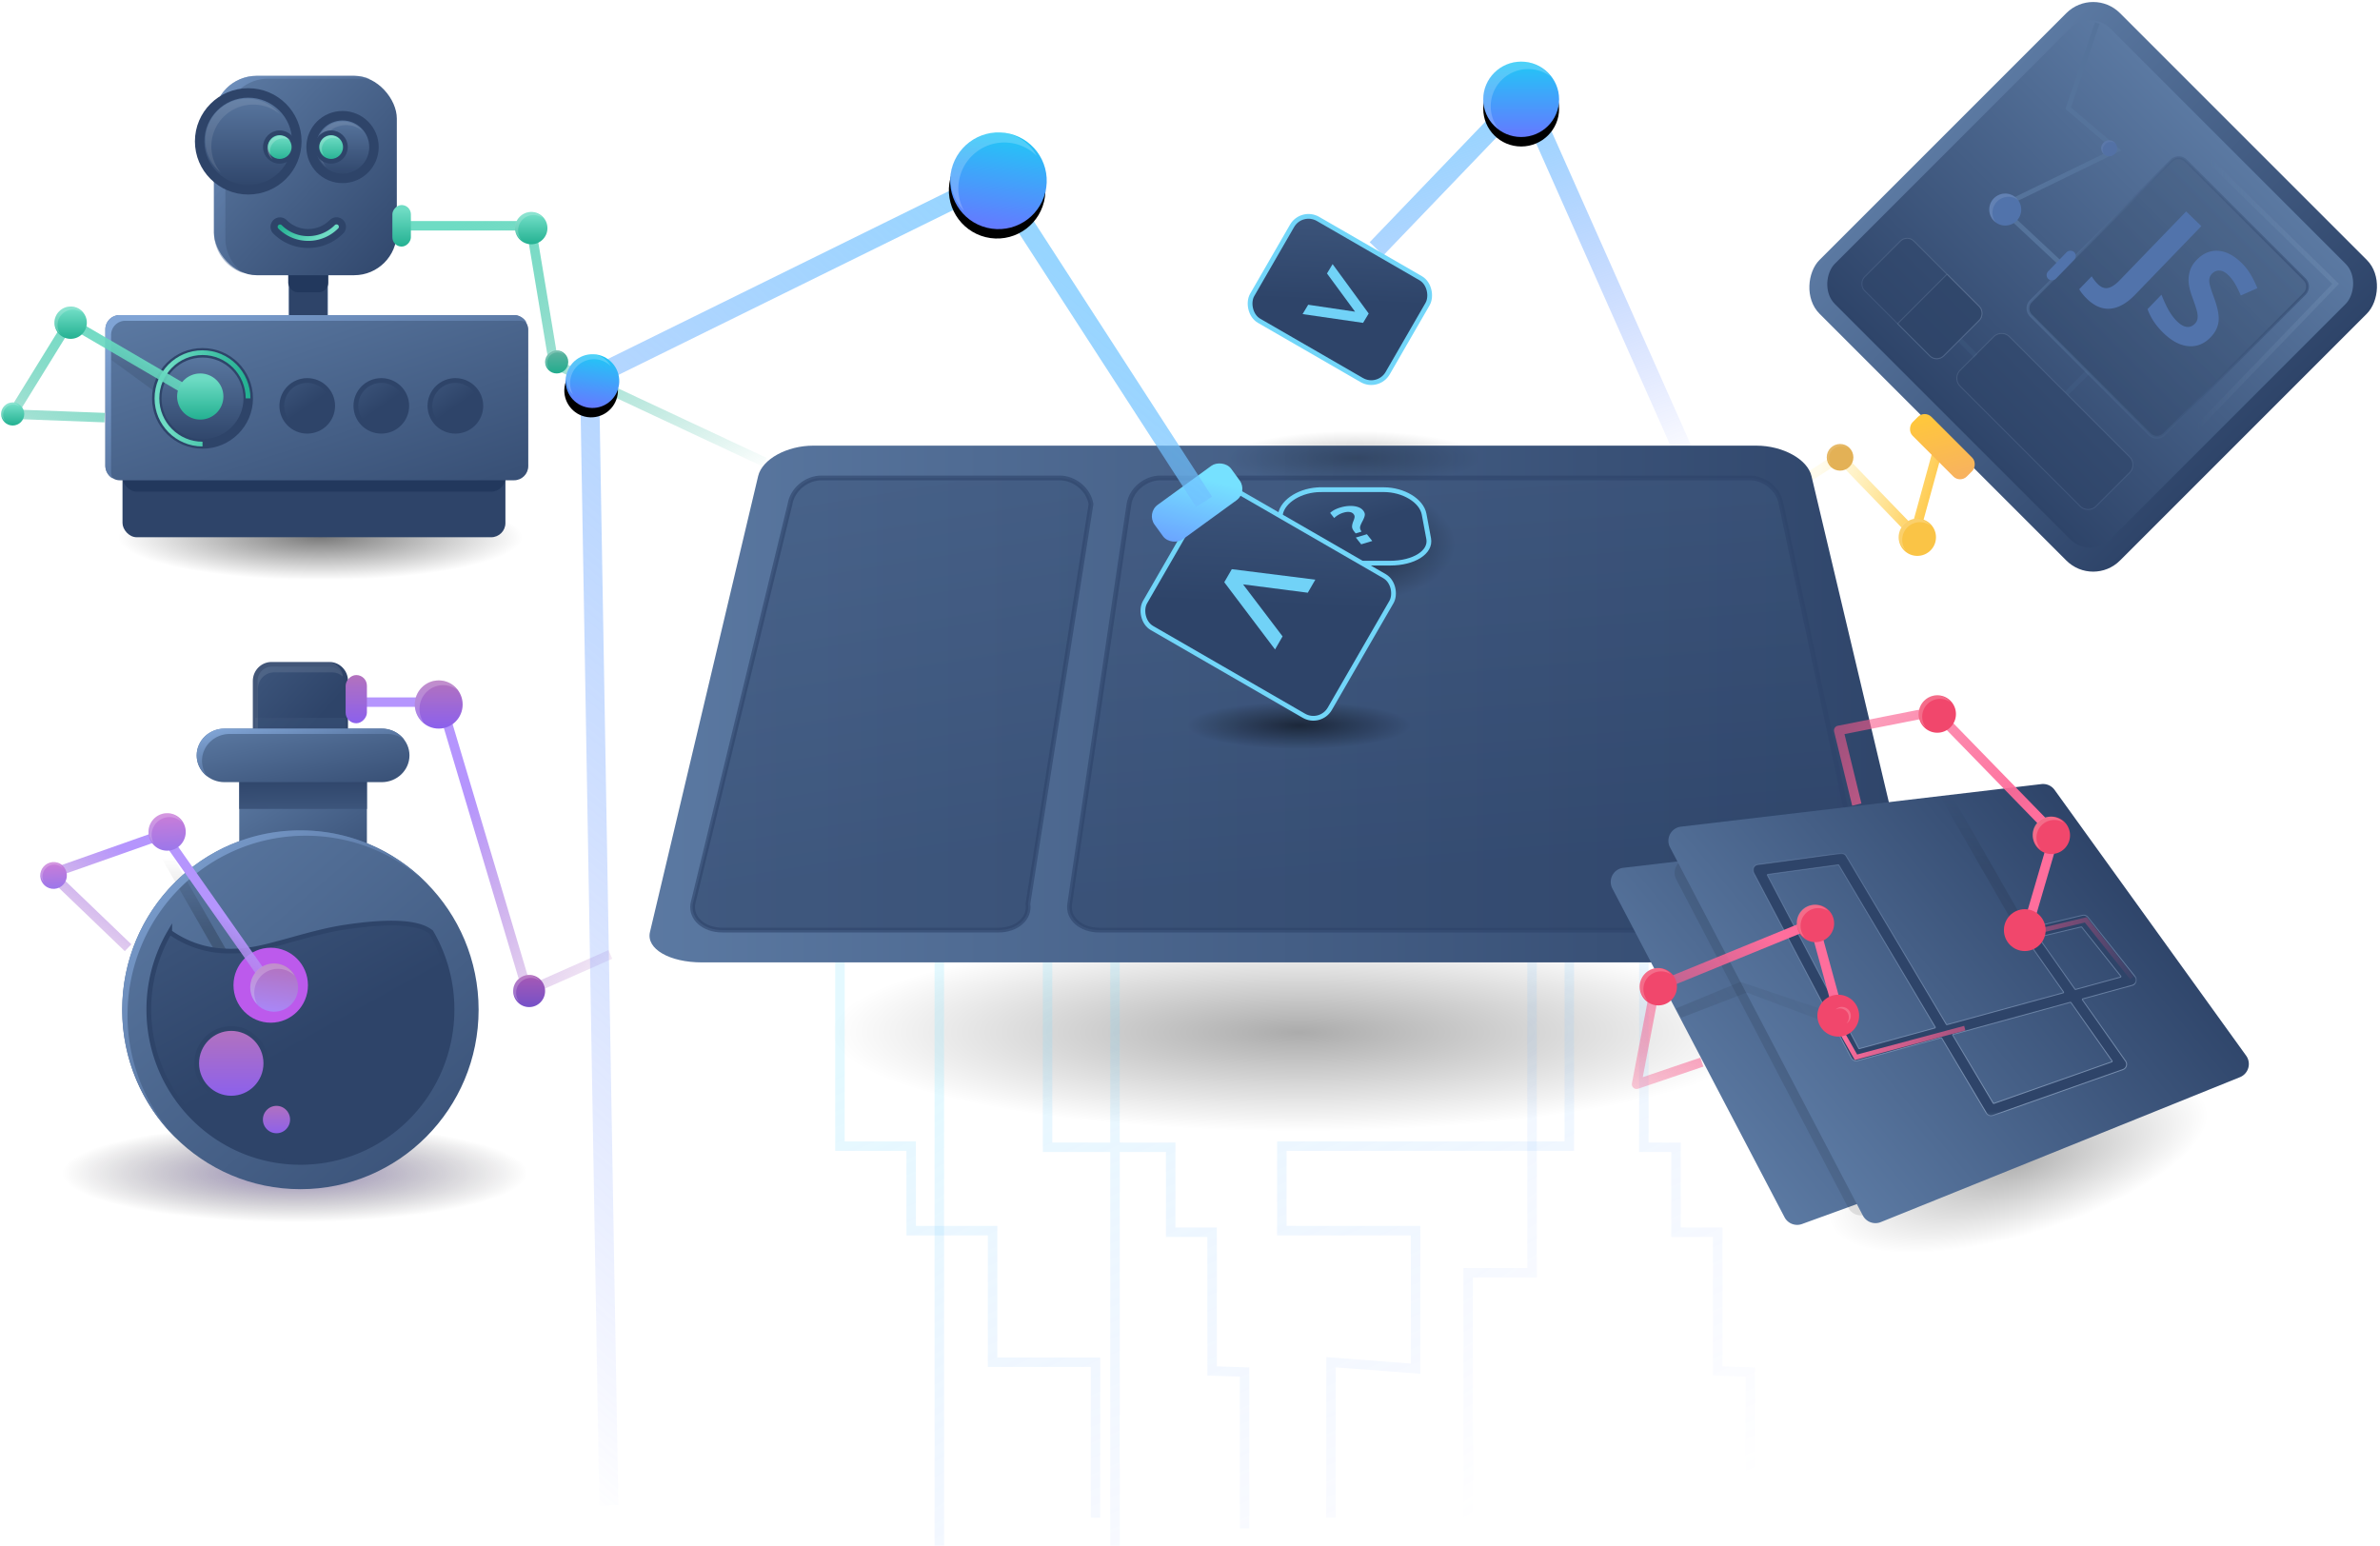 <svg xmlns="http://www.w3.org/2000/svg" xmlns:xlink="http://www.w3.org/1999/xlink" width="502" height="326">
  <defs>
    <radialGradient id="a" cx="52.436%" cy="42.955%" r="122.269%" fx="52.436%" fy="42.955%" gradientTransform="matrix(-.295 0 0 -.211 .68 .52)">
      <stop offset="0%"/>
      <stop offset="100%" stop-opacity="0"/>
    </radialGradient>
    <linearGradient id="b" x1="24.379%" x2="84.171%" y1="5.536%" y2="97.907%">
      <stop offset="0%" stop-color="#76E1FF"/>
      <stop offset="100%" stop-color="#637BFF" stop-opacity="0"/>
    </linearGradient>
    <linearGradient id="c" x1="0%" y1="50%" y2="50%">
      <stop offset="0%" stop-color="#5B79A2"/>
      <stop offset="100%" stop-color="#2E4469"/>
    </linearGradient>
    <linearGradient id="d" x1="50%" x2="50%" y1="0%" y2="100%">
      <stop offset="0%" stop-color="#5B79A2"/>
      <stop offset="100%" stop-color="#2E4469"/>
    </linearGradient>
    <linearGradient id="e" x1="50%" x2="50%" y1="0%" y2="100%">
      <stop offset="0%" stop-color="#C4D6EB" stop-opacity=".3"/>
      <stop offset="100%" stop-color="#91ACD2" stop-opacity=".3"/>
    </linearGradient>
    <linearGradient id="f" x1="14.645%" x2="85.355%" y1="85.355%" y2="14.645%">
      <stop offset="0%" stop-color="#2F4568"/>
      <stop offset="100%" stop-color="#445D7F"/>
    </linearGradient>
    <linearGradient id="g" x1="50%" x2="244.604%" y1="0%" y2="19.713%">
      <stop offset="0%" stop-color="#8EABCB" stop-opacity="0"/>
      <stop offset="100%" stop-color="#55739B"/>
    </linearGradient>
    <linearGradient id="h" x1="8.332%" y1="50%" y2="68.605%">
      <stop offset="0%" stop-color="#FFE474" stop-opacity=".131"/>
      <stop offset="100%" stop-color="#FFC540"/>
    </linearGradient>
    <linearGradient id="i" x1="170.812%" x2=".733%" y1="85.566%" y2="50.733%">
      <stop offset="0%" stop-color="#F2A27A"/>
      <stop offset="100%" stop-color="#FFC73C"/>
    </linearGradient>
    <linearGradient id="j" x1="63.86%" x2="23.789%" y1="-36.397%" y2="100%">
      <stop offset="0%" stop-color="#76E1FF"/>
      <stop offset="100%" stop-color="#637BFF" stop-opacity="0"/>
    </linearGradient>
    <linearGradient id="m" x1="50%" x2="50%" y1="0%" y2="97.483%">
      <stop offset="0%" stop-color="#21C8F6"/>
      <stop offset="100%" stop-color="#637BFF"/>
    </linearGradient>
    <ellipse id="l" cx="7.999" cy="7.949" rx="7.999" ry="7.949"/>
    <filter id="k" width="187.5%" height="188.1%" x="-43.8%" y="-31.4%" filterUnits="objectBoundingBox">
      <feOffset dy="2" in="SourceAlpha" result="shadowOffsetOuter1"/>
      <feGaussianBlur in="shadowOffsetOuter1" result="shadowBlurOuter1" stdDeviation="2"/>
      <feColorMatrix in="shadowBlurOuter1" values="0 0 0 0 0.667 0 0 0 0 0.639 0 0 0 0 0.639 0 0 0 0.3 0"/>
    </filter>
    <linearGradient id="n" x1="51.53%" x2="15.735%" y1="-164.307%" y2="83.311%">
      <stop offset="0%" stop-color="#5B79A2"/>
      <stop offset="100%" stop-color="#2E4469"/>
    </linearGradient>
    <radialGradient id="o" cx="52.436%" cy="42.955%" r="62.354%" fx="52.436%" fy="42.955%" gradientTransform="matrix(-.39 0 0 -.603 .729 .689)">
      <stop offset="0%"/>
      <stop offset="100%" stop-opacity="0"/>
    </radialGradient>
    <linearGradient id="p" x1="-24.308%" y1="-161.748%" y2="17.569%">
      <stop offset="0%" stop-color="#5B79A2"/>
      <stop offset="100%" stop-color="#2E4469"/>
    </linearGradient>
    <radialGradient id="q" cx="52.436%" cy="42.955%" r="211.525%" fx="52.436%" fy="42.955%" gradientTransform="matrix(-.171 0 0 -.211 .614 .52)">
      <stop offset="0%"/>
      <stop offset="79.895%" stop-opacity="0"/>
    </radialGradient>
    <radialGradient id="r" cx="52.436%" cy="42.955%" r="124.393%" fx="52.436%" fy="42.955%" gradientTransform="matrix(-.29 0 0 -.211 .677 .52)">
      <stop offset="0%"/>
      <stop offset="79.895%" stop-opacity="0"/>
    </radialGradient>
    <linearGradient id="s" x1="67.252%" x2="15.826%" y1="22.034%" y2="163.626%">
      <stop offset="0%" stop-color="#76E1FF"/>
      <stop offset="100%" stop-color="#637BFF"/>
    </linearGradient>
    <radialGradient id="t" cx="52.436%" cy="42.955%" r="153.616%" fx="52.436%" fy="42.955%" gradientTransform="matrix(-.209 0 0 -.351 .634 .58)">
      <stop offset="0%"/>
      <stop offset="100%" stop-opacity=".002"/>
    </radialGradient>
    <linearGradient id="u" x1="50%" x2="0%" y1="150.305%" y2="15.231%">
      <stop offset="0%" stop-opacity="0"/>
      <stop offset="100%" stop-opacity=".372"/>
    </linearGradient>
    <filter id="v" width="162.4%" height="118%" x="-31.2%" y="-9%" filterUnits="objectBoundingBox">
      <feGaussianBlur in="SourceGraphic" stdDeviation="1"/>
    </filter>
    <linearGradient id="w" x1="50%" x2="50%" y1="0%" y2="50.445%">
      <stop offset="0%" stop-opacity="0"/>
      <stop offset="100%" stop-opacity=".372"/>
    </linearGradient>
    <filter id="x" width="131.4%" height="119.9%" x="-15.7%" filterUnits="objectBoundingBox">
      <feGaussianBlur in="SourceGraphic" stdDeviation="1"/>
    </filter>
    <path id="y" d="M0 0h81.032v55.553H0z"/>
    <linearGradient id="z" x1="45.117%" x2="0%" y1="168.048%" y2="5.569%">
      <stop offset="0%" stop-color="#C4D6EB" stop-opacity=".676"/>
      <stop offset="100%" stop-color="#91ACD2" stop-opacity=".3"/>
    </linearGradient>
    <linearGradient id="B" x1="-69.072%" x2="85.083%" y1="-39.599%" y2="55.347%">
      <stop offset="0%" stop-color="#F4487D" stop-opacity=".16"/>
      <stop offset="100%" stop-color="#FF6E9C"/>
    </linearGradient>
    <linearGradient id="C" x1="-25.632%" x2="85.083%" y1="25.474%" y2="55.347%">
      <stop offset="0%" stop-color="#F4487D" stop-opacity=".16"/>
      <stop offset="100%" stop-color="#FF6E9C"/>
    </linearGradient>
    <linearGradient id="D" x1="100%" x2="8.332%" y1="68.605%" y2="50%">
      <stop offset="0%" stop-color="#F4487D" stop-opacity="0"/>
      <stop offset="100%" stop-color="#FF6E9C"/>
    </linearGradient>
    <filter id="E" width="236.3%" height="235.8%" x="-68.1%" y="-67.9%" filterUnits="objectBoundingBox">
      <feGaussianBlur in="SourceGraphic" stdDeviation="2"/>
    </filter>
    <filter id="F" width="236.3%" height="235.8%" x="-68.1%" y="-67.9%" filterUnits="objectBoundingBox">
      <feGaussianBlur in="SourceGraphic" stdDeviation="2"/>
    </filter>
    <linearGradient id="G" x1="59.067%" x2="-10.769%" y1="40.611%" y2="100%">
      <stop offset="0%" stop-color="#B595FD"/>
      <stop offset="100%" stop-color="#B372BD" stop-opacity="0"/>
    </linearGradient>
    <linearGradient id="H" x1="50%" x2="50%" y1="100%" y2="0%">
      <stop offset="0%" stop-color="#8B60ED"/>
      <stop offset="100%" stop-color="#B372BD"/>
    </linearGradient>
    <linearGradient id="I" x1="50%" x2="50%" y1="100%" y2="0%">
      <stop offset="0%" stop-color="#7551C8"/>
      <stop offset="100%" stop-color="#A859B4"/>
    </linearGradient>
    <linearGradient id="J" x1="58.037%" x2="50%" y1="316.497%" y2="0%">
      <stop offset="0%" stop-color="#5B79A2"/>
      <stop offset="100%" stop-color="#2E4469"/>
    </linearGradient>
    <linearGradient id="K" x1="4.47%" x2="117.825%" y1="0%" y2="133.334%">
      <stop offset="0%" stop-color="#5B79A2"/>
      <stop offset="100%" stop-color="#2E4469"/>
    </linearGradient>
    <radialGradient id="L" cx="52.436%" cy="42.955%" r="206.671%" fx="52.436%" fy="42.955%" gradientTransform="matrix(-.175 0 0 -.211 .616 .52)">
      <stop offset="0%" stop-color="#3F237F"/>
      <stop offset="100%" stop-opacity="0"/>
    </radialGradient>
    <filter id="M" width="131.5%" height="119.9%" x="-15.7%" filterUnits="objectBoundingBox">
      <feGaussianBlur in="SourceGraphic" stdDeviation="1"/>
    </filter>
    <linearGradient id="N" x1="12.205%" x2="108.596%" y1="0%" y2="100%">
      <stop offset="0%" stop-color="#80A4D5"/>
      <stop offset="100%" stop-color="#2E4469"/>
    </linearGradient>
    <filter id="O" width="176.4%" height="175.9%" x="-38.2%" y="-37.9%" filterUnits="objectBoundingBox">
      <feGaussianBlur in="SourceGraphic" stdDeviation="2"/>
    </filter>
    <linearGradient id="P" x1="43.229%" x2="-16.174%" y1="26.717%" y2="100%">
      <stop offset="0%" stop-color="#B595FD"/>
      <stop offset="100%" stop-color="#B372BD" stop-opacity="0"/>
    </linearGradient>
    <linearGradient id="Q" x1="68.141%" x2="50%" y1="100%" y2="0%">
      <stop offset="0%" stop-color="#9A77EB"/>
      <stop offset="100%" stop-color="#CB7DD7"/>
    </linearGradient>
    <linearGradient id="R" x1="50%" x2="50%" y1="100%" y2="0%">
      <stop offset="0%" stop-color="#A987F7"/>
      <stop offset="100%" stop-color="#B372BD"/>
    </linearGradient>
    <radialGradient id="S" cx="52.436%" cy="42.955%" r="208.767%" fx="52.436%" fy="42.955%" gradientTransform="matrix(-.173 0 0 -.211 .615 .52)">
      <stop offset="0%"/>
      <stop offset="100%" stop-opacity="0"/>
    </radialGradient>
    <filter id="T" width="156.8%" height="159%" x="-28.4%" y="-29.5%" filterUnits="objectBoundingBox">
      <feGaussianBlur in="SourceGraphic" stdDeviation="1"/>
    </filter>
    <linearGradient id="U" x1="50%" x2="50%" y1="0%" y2="100%">
      <stop offset="0%" stop-color="#5B79A2"/>
      <stop offset="100%" stop-color="#2E4469"/>
    </linearGradient>
    <linearGradient id="V" x1="50%" x2="50%" y1="11.35%" y2="111.35%">
      <stop offset="0%" stop-color="#6EDCC4"/>
      <stop offset="100%" stop-color="#1AAB8B"/>
    </linearGradient>
    <linearGradient id="W" x1="12.205%" x2="108.596%" y1="0%" y2="100%">
      <stop offset="0%" stop-color="#5B79A2"/>
      <stop offset="100%" stop-color="#2E4469"/>
    </linearGradient>
    <path id="X" d="M63.61 36.045a8.37 8.37 0 0 0-2.485-5.962 8.425 8.425 0 0 0-5.952-2.449"/>
    <linearGradient id="Y" x1="14.044%" x2="95.392%" y1="0%" y2="107.399%">
      <stop offset="0%" stop-color="#6EDCC4"/>
      <stop offset="100%" stop-color="#1AAB8B" stop-opacity="0"/>
    </linearGradient>
    <linearGradient id="Z" x1="50%" x2="50%" y1="11.35%" y2="111.35%">
      <stop offset="0%" stop-color="#59B29E"/>
      <stop offset="100%" stop-color="#1AAB8B"/>
    </linearGradient>
    <linearGradient id="aa" x1="88.509%" x2="-65.199%" y1="28.054%" y2="176.414%">
      <stop offset="0%" stop-color="#6EDCC4"/>
      <stop offset="100%" stop-color="#1AAB8B" stop-opacity="0"/>
    </linearGradient>
    <filter id="ab" width="222.9%" height="223.3%" x="-61.5%" y="-61.7%" filterUnits="objectBoundingBox">
      <feGaussianBlur in="SourceGraphic" stdDeviation="2"/>
    </filter>
    <ellipse id="ad" cx="10.182" cy="10.203" rx="10.182" ry="10.203"/>
    <filter id="ac" width="168.7%" height="168.6%" x="-34.4%" y="-24.5%" filterUnits="objectBoundingBox">
      <feOffset dy="2" in="SourceAlpha" result="shadowOffsetOuter1"/>
      <feGaussianBlur in="shadowOffsetOuter1" result="shadowBlurOuter1" stdDeviation="2"/>
      <feColorMatrix in="shadowBlurOuter1" values="0 0 0 0 0.667 0 0 0 0 0.639 0 0 0 0 0.639 0 0 0 0.3 0"/>
    </filter>
    <ellipse id="af" cx="5.657" cy="5.668" rx="5.657" ry="5.668"/>
    <filter id="ae" width="223.7%" height="223.5%" x="-61.9%" y="-44.1%" filterUnits="objectBoundingBox">
      <feOffset dy="2" in="SourceAlpha" result="shadowOffsetOuter1"/>
      <feGaussianBlur in="shadowOffsetOuter1" result="shadowBlurOuter1" stdDeviation="2"/>
      <feColorMatrix in="shadowBlurOuter1" values="0 0 0 0 0.667 0 0 0 0 0.639 0 0 0 0 0.639 0 0 0 0.3 0"/>
    </filter>
  </defs>
  <g fill="none" fill-rule="evenodd" transform="translate(-9 -3)">
    <g transform="translate(139 186)">
      <ellipse cx="137" cy="40.465" fill="url(#a)" opacity=".328" rx="137" ry="40.465"/>
      <path stroke="url(#b)" stroke-width="2" d="M101.066 137.132v-32.796h-21.71V76.58H62.19V58.753H47.164v-44.14m103.58 122.519v-32.796l17.83 1.353V76.581H140.37V58.753h60.64v-44.14M132.508 139.38v-32.976l-6.844-.217V76.919h-8.737V58.995H90.959V14.612m148.23 124.768v-32.976l-6.885-.217V76.919h-8.79V58.995h-6.784V14.612m-111.547 3.372v126.884" opacity=".2"/>
      <path stroke="url(#b)" stroke-width="2" d="M193.148 17.984v67.478h-13.476V145M68.126 17.984v126.884" opacity=".2"/>
    </g>
    <g transform="translate(387)">
      <rect width="89.647" height="89.647" x="18.676" y="18.676" fill="url(#c)" rx="8" transform="rotate(45 63.5 63.5)"/>
      <rect width="82.176" height="82.176" x="21.789" y="21.789" fill="url(#d)" rx="6" transform="rotate(45 62.877 62.877)"/>
      <rect width="23.571" height="14.741" x="15.597" y="58.61" fill="#2E4469" stroke="url(#e)" stroke-width=".2" opacity=".5" rx="2" transform="rotate(45 27.383 65.981)"/>
      <path fill="#2E4469" stroke="url(#e)" stroke-width=".2" d="M32.675 60.85L22.25 71.272l6.735 6.735a2.148 2.148 0 0 0 3.038 0l7.386-7.386a2.148 2.148 0 0 0 0-3.038l-6.735-6.735zm13.198 13.197a2.39 2.39 0 0 0-3.38 0l-7.044 7.044a2.39 2.39 0 0 0 0 3.38l25.292 25.292a2.39 2.39 0 0 0 3.38 0l7.044-7.043a2.39 2.39 0 0 0 0-3.38L45.873 74.046z" opacity=".5"/>
      <path stroke="#55739B" d="M57.675 59.566L43.832 46.648l24.726-12.039-10.323-8.788 6.131-17.954"/>
      <g transform="translate(41.584 43.832)">
        <circle cx="3.372" cy="3.372" r="3.372" fill="#5173AB"/>
        <path fill="#FFF" fill-opacity=".1" d="M1.349 6.07a3.372 3.372 0 1 1 4.72-4.72 3.372 3.372 0 0 0-4.72 4.72z"/>
      </g>
      <g transform="translate(65.186 32.593)">
        <circle cx="1.686" cy="1.686" r="1.686" fill="#5371A5"/>
        <path fill="#FFF" fill-opacity=".05" d="M.674 3.035a1.686 1.686 0 1 1 2.36-2.36 1.686 1.686 0 0 0-2.36 2.36z"/>
      </g>
      <path fill="url(#f)" stroke="url(#c)" stroke-width=".6" d="M83.06 36.898a2.164 2.164 0 0 0-3.06 0L50.386 66.514a2.164 2.164 0 0 0 0 3.06l25.023 25.023a2.164 2.164 0 0 0 3.06 0l29.616-29.616a2.164 2.164 0 0 0 0-3.06L83.061 36.898z" opacity=".5"/>
      <path fill="#5173AB" d="M62.228 66.064c-.724-.699-1.28-1.385-1.668-2.06l2.633-2.725c.415.673.85 1.23 1.305 1.669.703.678 1.422.94 2.157.786.735-.154 1.562-.707 2.48-1.658l13.978-14.474 3.205 3.094L72.36 65.15c-1.741 1.803-3.47 2.787-5.189 2.952-1.717.165-3.365-.514-4.943-2.038zm26.04 8.078c-1.346 1.394-2.898 2.019-4.656 1.874-1.757-.146-3.511-1.064-5.262-2.754-1.612-1.557-2.74-3.245-3.381-5.063l2.938-3.042c.571 1.45 1.118 2.61 1.64 3.483.523.872 1.078 1.591 1.663 2.157.703.679 1.375 1.062 2.016 1.15.64.088 1.223-.14 1.747-.681a1.91 1.91 0 0 0 .532-1.048c.063-.396.04-.858-.07-1.386-.11-.527-.426-1.507-.95-2.937-.494-1.336-.775-2.43-.842-3.285a6.65 6.65 0 0 1 .27-2.495c.249-.808.723-1.575 1.424-2.3 1.32-1.367 2.81-2.004 4.471-1.91 1.661.093 3.291.912 4.89 2.456a12.084 12.084 0 0 1 1.973 2.456c.53.879 1.017 1.867 1.463 2.964L94.64 65.33c-.48-1.116-.919-1.996-1.317-2.64a8.768 8.768 0 0 0-1.361-1.702c-.607-.586-1.211-.89-1.814-.915-.603-.024-1.129.197-1.578.661a1.978 1.978 0 0 0-.533.946c-.076.34-.069.75.024 1.227.092.477.42 1.492.985 3.044.746 2.055 1.046 3.682.9 4.882-.146 1.2-.706 2.303-1.678 3.31z"/>
      <rect width="7.867" height="2.248" x="52.823" y="57.881" fill="#5173AB" rx="1.124" transform="rotate(134 56.757 59.004)"/>
      <path stroke="#55739B" d="M62.376 81.482l-4.495 4.496M38.774 78.11l-3.371-3.371" opacity=".15"/>
      <path stroke="url(#g)" d="M64.785 114.637l49.852-51.764-50.575-49.386"/>
    </g>
    <g transform="translate(388.124 88.788)">
      <path stroke="url(#h)" stroke-width="2" d="M29.735 8.683l-5.016 18.23-15.776-16.34-7.98 5.156"/>
      <circle cx="25.288" cy="27.535" r="3.934" fill="#FAC446"/>
      <path fill="#FFF" fill-opacity=".2" d="M22.852 30.345a3.746 3.746 0 1 1 5.245-5.245 3.746 3.746 0 0 0-5.245 5.245z"/>
      <circle cx="8.991" cy="10.677" r="2.81" fill="#E3B156"/>
      <path fill="#FFF" fill-opacity=".1" d="M7.18 12.363a2.497 2.497 0 1 1 3.497-3.497 2.497 2.497 0 0 0-3.497 3.497z"/>
      <rect width="16.184" height="5.619" x="22.478" y="5.619" fill="url(#i)" rx="2" transform="rotate(45 30.57 8.43)"/>
    </g>
    <path stroke="url(#j)" stroke-width="4" d="M68.942 39.478L37.682 6.9.339 90.926" transform="matrix(-1 0 0 1 368.281 16)"/>
    <g transform="translate(321.854 16)">
      <use fill="#000" filter="url(#k)" xlink:href="#l"/>
      <use fill="url(#m)" xlink:href="#l"/>
    </g>
    <path fill="#FFF" fill-opacity=".2" d="M325.013 30.132a7.823 7.823 0 0 1-3.16-6.28c0-4.337 3.538-7.852 7.9-7.852a7.904 7.904 0 0 1 6.32 3.14 7.897 7.897 0 0 0-4.74-1.57c-4.362 0-7.9 3.515-7.9 7.851 0 1.768.589 3.4 1.58 4.711z"/>
    <path fill="url(#c)" d="M34.549 0H233.45c5.586 0 10.795 2.87 11.635 6.412l22.82 96.176c.84 3.541-4.075 6.412-10.98 6.412H11.074c-6.904 0-11.82-2.87-10.98-6.412l22.82-96.176C23.755 2.87 28.964 0 34.55 0z" transform="translate(146 97)"/>
    <path fill="url(#n)" stroke="#2E4469" d="M113.157 6.813h124.311c3.179 0 6.143 2.475 6.621 5.53l12.502 84.314c.478 3.055-2.32 5.53-6.248 5.53H94.878c-3.93 0-6.727-2.475-6.249-5.53l17.907-84.314c.478-3.055 3.443-5.53 6.621-5.53z" opacity=".6" transform="matrix(-1 0 0 1 491.22 97)"/>
    <path fill="url(#n)" stroke="#2E4469" d="M15.706 6.813h50.24c3.178 0 6.142 2.475 6.62 5.53l20.5 84.314c.478 3.055-2.32 5.53-6.249 5.53H28.64c-3.93 0-6.727-2.475-6.249-5.53L9.085 12.343c.478-3.055 3.442-5.53 6.62-5.53z" opacity=".6" transform="matrix(-1 0 0 1 248.203 97)"/>
    <g transform="translate(253 104)">
      <ellipse cx="41" cy="16" fill="url(#o)" opacity=".523" rx="41" ry="16"/>
      <path fill="url(#p)" stroke="#72D6F9" d="M34.605 2.286h13.24c4.18 0 7.999 2.313 8.532 5.167l.966 5.167c.533 2.853-3.114 5.167-8.146 5.167H33.253c-5.032 0-8.679-2.314-8.146-5.167l.966-5.167c.533-2.854 4.353-5.167 8.532-5.167z"/>
      <path fill="#71D2F7" d="M36.56 7.188c.495-.477 1.211-.857 2.148-1.139a7.567 7.567 0 0 1 1.989-.332c.642-.017 1.208.057 1.7.22.49.164.867.412 1.13.745.286.36.395.71.33 1.05-.066.34-.235.76-.506 1.262-.226.421-.376.767-.449 1.037-.072.27-.037.54.107.807l.16.306-1.224.367-.33-.417c-.302-.381-.446-.735-.432-1.063.013-.328.109-.708.286-1.14.136-.327.218-.6.243-.817.025-.218-.045-.433-.212-.643-.188-.238-.47-.383-.845-.434-.374-.051-.799-.006-1.273.137a4.734 4.734 0 0 0-1.968 1.134l-.855-1.08zm6.55 6.623l-1.13-1.427 2.332-.7 1.129 1.426-2.332.701z"/>
    </g>
    <ellipse cx="281" cy="157" fill="url(#q)" opacity=".523" rx="41" ry="7"/>
    <ellipse cx="292.5" cy="101.5" fill="url(#r)" opacity=".225" rx="46.5" ry="13.5"/>
    <g transform="rotate(30 -61.36 547.47)">
      <rect width="45" height="34" fill="url(#p)" stroke="#72D6F9" rx="4"/>
      <path fill="#71D2F7" d="M28.739 7.933v3.182l-12.705 5.302 12.705 5.335v3.181l-16.364-6.926v-3.18z"/>
    </g>
    <g transform="rotate(30 53.735 552.657)">
      <rect width="33.002" height="24.818" fill="url(#p)" stroke="#72D6F9" rx="4"/>
      <path fill="#71D2F7" d="M11.227 19.01l.04-2.3 9.299-3.674-9.165-4.02.04-2.3 11.803 5.216-.04 2.3z"/>
    </g>
    <rect width="9" height="20" x="257" y="99" fill="url(#s)" rx="3" transform="scale(-1 1) rotate(-54 0 622.223)"/>
    <g transform="translate(334 134)">
      <ellipse cx="98.233" cy="117.489" fill="url(#t)" opacity=".298" rx="64.638" ry="13.534" transform="rotate(-17 98.233 117.49)"/>
      <path fill="url(#c)" d="M47.361 24.014l67.093 44.029a3 3 0 0 1 1.346 2.729l-4.523 61.328a3 3 0 0 1-4.02 2.598L27.94 105.8a3 3 0 0 1-1.904-3.461l16.75-76.46a3 3 0 0 1 4.576-1.866z" transform="rotate(-40 70.887 79.2)"/>
      <path fill="#000" d="M30.87 50.122l67.813-8.01a3 3 0 0 1 2.786 1.225l36.037 50a3 3 0 0 1-1.311 4.537L68.619 125.14a3 3 0 0 1-3.78-1.39L28.565 54.492a3 3 0 0 1 2.306-4.371z" opacity=".1"/>
      <path fill="url(#c)" d="M50.786 16.324l64.009 41.988a3 3 0 0 1 1.346 2.729l-5.083 68.916a3 3 0 0 1-3.92 2.632l-77.683-25.28a3 3 0 0 1-2.002-3.495L46.21 18.19a3 3 0 0 1 4.576-1.867z" transform="rotate(-40 77.325 59.012)"/>
      <path fill="url(#u)" d="M29.583 66.295l1.75-1.416 7.871 12.386-2.801 18.553-2.788 2.486 3.603-19.343z" filter="url(#v)" opacity=".5" transform="rotate(-80 39.952 74.967)"/>
      <path fill="url(#w)" d="M73.069 36.929l2.352-.403 16.741 29.187-1.991.898z" filter="url(#x)" opacity=".5" transform="translate(11.117)"/>
      <g transform="translate(44.654 48.892)">
        <mask id="A" fill="#fff">
          <use xlink:href="#y"/>
        </mask>
        <path fill="#2E4469" stroke="url(#z)" stroke-width=".2" d="M60.356 17.895l.059-.154 8.922-2.125.101.036 8.263 10.398-.052.158-9.524 2.61-.108-.038-7.661-10.885zM3.102 4.684l.075-.146 14.919-2.023.1.048L38.558 36.79l-.06.148-15.987 4.382-.115-.05L3.102 4.684zM42.22 38.449l.06-.148 24.765-6.788.108.039 8.704 12.366-.048.152-24.92 8.795-.118-.043-8.551-14.373zm8.09 17.004c.128 0 .256-.021.378-.065l27.442-9.685c.34-.12.605-.395.715-.741.11-.347.05-.725-.158-1.022l-9.133-12.976.055-.154 10.476-2.871c.373-.102.67-.387.79-.758s.046-.778-.195-1.083l-9.945-12.514a1.142 1.142 0 0 0-1.159-.403l-11.492 2.736a1.15 1.15 0 0 0-.81.717c-.134.36-.083.765.139 1.08l8.202 11.653-.055.154L41 36.253l-.112-.045L19.74.662A1.145 1.145 0 0 0 18.604.11L1.094 2.485c-.372.05-.696.282-.867.619-.172.337-.169.737.007 1.072L20.84 43.245c.252.477.797.715 1.314.573l17.626-4.831.112.045 9.436 15.86c.208.35.583.561.984.561z" mask="url(#A)"/>
      </g>
      <path stroke="url(#B)" stroke-linejoin="round" stroke-width="2" d="M66.645 38.708l-3.817-15.643 20.349-4.02 25.233 25.922-5.776 19.755"/>
      <g transform="translate(79.69 15.662)">
        <ellipse cx="3.934" cy="3.947" fill="#F1476C" rx="3.934" ry="3.947"/>
        <path fill="#FFF" fill-opacity=".2" d="M1.499 6.767A3.758 3.758 0 0 1 0 3.759 3.753 3.753 0 0 1 3.747 0c1.226 0 2.314.59 2.998 1.504A3.722 3.722 0 0 0 4.496.752 3.753 3.753 0 0 0 .75 4.512c0 .846.28 1.627.75 2.255z"/>
      </g>
      <path stroke="url(#C)" stroke-linejoin="round" stroke-width="2" d="M9.998 31.676L.507 20.659l20.35-4.02L46.09 42.561 29.433 55.264" transform="rotate(-68 67.463 44.587)"/>
      <g transform="rotate(-4 675.56 -244.442)">
        <ellipse cx="3.934" cy="30.947" fill="#F1476C" rx="3.934" ry="3.947"/>
        <ellipse cx="37.934" cy="19.947" fill="#F1476C" rx="3.934" ry="3.947"/>
        <ellipse cx="88.867" cy="4.875" fill="#F1476C" rx="3.934" ry="3.947"/>
        <path fill="#FFF" fill-opacity=".2" d="M1.499 33.767A3.758 3.758 0 0 1 0 30.759 3.753 3.753 0 0 1 3.747 27c1.226 0 2.314.59 2.998 1.504a3.722 3.722 0 0 0-2.249-.752 3.753 3.753 0 0 0-3.747 3.76c0 .846.28 1.627.75 2.255zm34-11A3.758 3.758 0 0 1 34 19.759 3.753 3.753 0 0 1 37.747 16c1.226 0 2.314.59 2.998 1.504a3.722 3.722 0 0 0-2.249-.752 3.753 3.753 0 0 0-3.747 3.76c0 .846.28 1.627.75 2.255zM86.431 7.695a3.758 3.758 0 0 1-1.498-3.008A3.753 3.753 0 0 1 88.68.927c1.226 0 2.314.591 2.998 1.504a3.722 3.722 0 0 0-2.249-.751 3.753 3.753 0 0 0-3.747 3.759c0 .846.279 1.627.75 2.256z"/>
      </g>
      <path stroke="url(#D)" d="M103.297 65.776l11.644-2.746 9.764 12.243M62.828 85.586l3.644 6.424 22.95-6.139"/>
      <ellipse cx="62.734" cy="83.237" fill="#F1476C" filter="url(#E)" rx="4.403" ry="4.417"/>
      <g transform="rotate(97 -3.312 69.834)">
        <ellipse cx="2.248" cy="2.256" fill="#F1476C" rx="2.248" ry="2.256"/>
        <path fill="#FFF" fill-opacity=".2" d="M.75 3.383A1.879 1.879 0 0 1 0 1.88C0 .842.839 0 1.874 0c.612 0 1.157.295 1.498.752A1.861 1.861 0 0 0 2.248.376a1.877 1.877 0 0 0-1.873 1.88c0 .423.14.813.374 1.127z"/>
      </g>
      <g transform="translate(99.924 63.03)">
        <ellipse cx="2.248" cy="2.256" fill="#F1476C" rx="2.248" ry="2.256"/>
        <path fill="#FFF" fill-opacity=".2" d="M.75 3.383A1.879 1.879 0 0 1 0 1.88C0 .842.839 0 1.874 0c.612 0 1.157.295 1.498.752A1.861 1.861 0 0 0 2.248.376a1.877 1.877 0 0 0-1.873 1.88c0 .423.14.813.374 1.127z"/>
      </g>
      <ellipse cx="102.079" cy="65.192" fill="#F1476C" filter="url(#F)" rx="4.403" ry="4.417"/>
    </g>
    <g transform="translate(0 142)">
      <g transform="translate(81.78 4.519)">
        <path stroke="url(#G)" stroke-width="2" d="M55.954 4.585H35.798l-18.2 60.97-17.5-7.748" transform="matrix(-1 0 0 1 56.053 0)"/>
        <ellipse cx="5.049" cy="5.083" fill="url(#H)" rx="5.049" ry="5.083" transform="translate(14.707)"/>
        <path fill="#FFF" fill-opacity=".2" d="M16.702 9.037a5.024 5.024 0 0 1-1.995-4.017c0-2.772 2.233-5.02 4.987-5.02 1.63 0 3.08.789 3.989 2.008a4.942 4.942 0 0 0-2.992-1.004c-2.754 0-4.986 2.248-4.986 5.02 0 1.13.37 2.174.997 3.013z"/>
        <ellipse cx="38.829" cy="65.519" fill="url(#I)" rx="3.366" ry="3.389"/>
        <path fill="#FFF" fill-opacity=".2" d="M36.71 67.778a3.14 3.14 0 0 1-1.247-2.51 3.127 3.127 0 0 1 3.117-3.138c1.02 0 1.925.493 2.493 1.255a3.089 3.089 0 0 0-1.87-.628c-1.721 0-3.116 1.405-3.116 3.138 0 .706.232 1.358.623 1.883z"/>
      </g>
      <path fill="url(#p)" fill-rule="nonzero" stroke="#2E4469" d="M78.455 1.13H66.277c-1.904 0-3.448 1.567-3.448 3.502V31.63h19.073V4.632c0-1.935-1.543-3.502-3.447-3.502z"/>
      <path fill="url(#J)" fill-rule="nonzero" d="M78.455 12.426H66.277c-1.904 0-3.448.987-3.448 2.205V31.63h19.073v-17c0-1.217-1.543-2.204-3.447-2.204z" opacity=".426" transform="rotate(-180 72.366 22.028)"/>
      <path fill="#FFF" fill-rule="nonzero" d="M81.325 3.726a3.406 3.406 0 0 0-2.31-.902H66.839c-1.904 0-3.448 1.568-3.448 3.502v24.739h-1.122V4.067c0-1.935 1.544-3.502 3.448-3.502h12.178c1.79 0 3.263 1.387 3.431 3.16z" opacity=".1"/>
      <path fill="url(#K)" fill-rule="nonzero" d="M59.463 24.852H86.39v20.333H59.463z"/>
      <ellipse cx="67.878" cy="110.139" fill="url(#L)" opacity=".523" rx="67.878" ry="11.861"/>
      <ellipse cx="72.366" cy="73.991" fill="url(#K)" fill-rule="nonzero" rx="37.585" ry="37.843"/>
      <path fill="url(#w)" d="M43.195 42.2l2.347-.404 16.71 29.234-1.988.899z" filter="url(#M)" opacity=".72"/>
      <path fill="url(#N)" fill-rule="nonzero" d="M46.356 101.308A37.857 37.857 0 0 1 34.78 73.991c0-20.9 16.828-37.843 37.586-37.843 10.664 0 20.291 4.472 27.132 11.655-6.752-6.52-15.917-10.525-26.01-10.525-20.758 0-37.586 16.942-37.586 37.842a37.852 37.852 0 0 0 10.454 26.188z"/>
      <path fill="url(#p)" fill-rule="nonzero" stroke="#2E4469" d="M44.799 57.611A32.282 32.282 0 0 0 40.39 73.95c0 17.803 14.316 32.235 31.976 32.235 17.66 0 31.975-14.432 31.975-32.235a32.281 32.281 0 0 0-4.408-16.339c-2.625-2.134-8.734-2.473-18.326-1.016-6.721 1.02-14.285 3.82-19.363 4.647-6.688 1.089-12.503-.121-17.445-3.63z"/>
      <path fill="url(#J)" fill-rule="nonzero" d="M59.463 24.852H86.39v6.778H59.463z"/>
      <path fill="url(#K)" fill-rule="nonzero" d="M89.503 14.685H56.35c-3.238 0-5.862 2.529-5.862 5.648 0 3.12 2.624 5.648 5.862 5.648h33.153c3.238 0 5.863-2.528 5.863-5.648 0-3.119-2.625-5.648-5.863-5.648z"/>
      <ellipse cx="57.78" cy="85.287" fill="url(#H)" fill-rule="nonzero" stroke="#2E4469" rx="7.293" ry="7.343"/>
      <ellipse cx="67.317" cy="97.148" fill="url(#H)" fill-rule="nonzero" stroke="#2E4469" rx="3.366" ry="3.389"/>
      <path fill="url(#N)" fill-rule="nonzero" d="M94.26 17.031a5.978 5.978 0 0 0-3.635-1.216H57.472c-3.238 0-5.862 2.528-5.862 5.648 0 1.233.41 2.374 1.106 3.302-1.357-1.034-2.228-2.635-2.228-4.432 0-3.12 2.624-5.648 5.862-5.648h33.153c1.958 0 3.692.925 4.757 2.346z"/>
      <rect width="4.488" height="10.167" x="81.902" y="3.389" fill="url(#H)" rx="2.244" transform="matrix(-1 0 0 1 168.293 0)"/>
      <g transform="translate(13.463 28.24)">
        <ellipse cx="52.638" cy="40.573" fill="#BC5AEC" filter="url(#O)" rx="7.854" ry="7.907"/>
        <g transform="rotate(8 -2.646 45.73)">
          <path stroke="url(#P)" stroke-width="2" d="M50.292 32.022L24.556 4.519 2.228 16.1l18.26 13.186"/>
          <ellipse cx="25.244" cy="3.954" fill="url(#Q)" rx="3.927" ry="3.954"/>
          <path fill="#FFF" fill-opacity=".2" d="M22.813 6.778a3.768 3.768 0 0 1-1.496-3.013c0-2.08 1.674-3.765 3.74-3.765 1.223 0 2.31.592 2.992 1.506a3.707 3.707 0 0 0-2.244-.753c-2.066 0-3.74 1.686-3.74 3.765 0 .848.278 1.63.748 2.26z"/>
          <ellipse cx="52.171" cy="33.324" fill="url(#R)" rx="5.049" ry="5.083"/>
          <path fill="#FFF" fill-opacity=".2" d="M49.116 37.278a5.024 5.024 0 0 1-1.994-4.017c0-2.773 2.232-5.02 4.986-5.02 1.632 0 3.08.788 3.99 2.008a4.942 4.942 0 0 0-2.992-1.004c-2.754 0-4.987 2.248-4.987 5.02 0 1.13.371 2.174.997 3.013z"/>
          <ellipse cx="2.805" cy="16.38" fill="url(#Q)" rx="2.805" ry="2.824"/>
          <path fill="#FFF" fill-opacity=".2" d="M.997 18.074A2.512 2.512 0 0 1 0 16.066a2.502 2.502 0 0 1 2.493-2.51c.816 0 1.54.394 1.995 1.004a2.471 2.471 0 0 0-1.496-.502 2.502 2.502 0 0 0-2.493 2.51c0 .565.185 1.087.498 1.506z"/>
        </g>
      </g>
    </g>
    <g transform="translate(14.625 19)">
      <rect width="8.238" height="26.233" x="55.273" y="37.346" fill="#2E4469" stroke="url(#z)" stroke-width=".2" rx="3"/>
      <ellipse cx="59.072" cy="98.781" fill="url(#S)" opacity=".523" rx="59.072" ry="10.219"/>
      <rect width="8.438" height="6.007" x="55.173" y="39.649" fill="#22385D" rx="2"/>
      <rect width="80.764" height="26.433" x="20.215" y="70.888" fill="#2E4469" rx="3"/>
      <rect width="80.764" height="18.022" x="20.215" y="69.687" fill="#22385D" rx="3"/>
      <rect width="89.202" height="34.843" x="16.599" y="50.463" fill="url(#K)" rx="3"/>
      <path fill="url(#w)" d="M17.58 59.709v-3.474l10.571 6.233-1.41 3.932z" filter="url(#T)" opacity=".5"/>
      <g transform="translate(27.448 58.288)">
        <ellipse cx="9.643" cy="9.741" fill="url(#U)" stroke="#2E4469" stroke-width="2" rx="9.643" ry="9.612"/>
        <ellipse cx="31.733" cy="11.321" fill="url(#p)" stroke="#2E4469" rx="5.37" ry="5.353"/>
        <ellipse cx="47.356" cy="11.321" fill="url(#p)" stroke="#2E4469" rx="5.37" ry="5.353"/>
        <ellipse cx="62.978" cy="11.321" fill="url(#p)" stroke="#2E4469" rx="5.37" ry="5.353"/>
        <path stroke="url(#V)" d="M9.643 19.353c5.326 0 9.644-4.303 9.644-9.612 0-5.308-4.318-9.612-9.644-9.612C4.318.13 0 4.433 0 9.741" transform="rotate(-90 9.643 9.741)"/>
      </g>
      <path fill="url(#N)" d="M105.435 52.026a2.987 2.987 0 0 0-1.429-.362H20.804a3 3 0 0 0-3 3v28.844c0 .52.133 1.01.366 1.437a3 3 0 0 1-1.571-2.639V53.463a3 3 0 0 1 3-3H102.8a3 3 0 0 1 2.634 1.563z"/>
      <rect width="38.574" height="42.052" x="39.502" fill="url(#W)" rx="9"/>
      <path fill="url(#N)" d="M72.443.65a9.103 9.103 0 0 0-.956-.05H50.913a9 9 0 0 0-9 9v24.654a8.99 8.99 0 0 0 3.83 7.368 9.004 9.004 0 0 1-6.24-8.57V9a9 9 0 0 1 9-9h20.573c1.19 0 2.327.231 3.367.65z" opacity=".5"/>
      <ellipse cx="46.735" cy="13.817" fill="url(#U)" stroke="#2E4469" stroke-width="2" rx="10.246" ry="10.213"/>
      <path fill="#FFF" fill-opacity=".1" d="M40.942 20.425a8.772 8.772 0 0 1-3.248-6.819c0-4.86 3.953-8.8 8.829-8.8a8.823 8.823 0 0 1 6.842 3.238 8.81 8.81 0 0 0-5.58-1.98c-4.877 0-8.83 3.939-8.83 8.8 0 2.109.745 4.046 1.987 5.561z"/>
      <ellipse cx="53.365" cy="15.019" fill="url(#V)" stroke="#2E4469" rx="3.014" ry="3.004"/>
      <path fill="#FFF" fill-opacity=".2" d="M51.874 17.59a2.736 2.736 0 0 1-1.101-2.195 2.748 2.748 0 0 1 2.752-2.743c.9 0 1.7.43 2.202 1.097a2.746 2.746 0 0 0-1.651-.549 2.748 2.748 0 0 0-2.753 2.744c0 .618.205 1.188.55 1.646z"/>
      <ellipse cx="66.624" cy="15.019" fill="url(#U)" stroke="#2E4469" stroke-width="2" rx="6.63" ry="6.608"/>
      <path fill="#FFF" fill-opacity=".1" d="M63.199 19.224a5.398 5.398 0 0 1-2-4.197c0-2.99 2.433-5.415 5.434-5.415a5.43 5.43 0 0 1 4.21 1.992 5.422 5.422 0 0 0-3.434-1.218c-3 0-5.433 2.424-5.433 5.415 0 1.298.459 2.49 1.223 3.423z"/>
      <ellipse cx="64.214" cy="15.019" fill="url(#V)" stroke="#2E4469" rx="3.014" ry="3.004"/>
      <path fill="#FFF" fill-opacity=".2" d="M62.74 16.821a2.33 2.33 0 0 1-.937-1.869 2.34 2.34 0 0 1 2.344-2.336c.766 0 1.447.367 1.875.934a2.338 2.338 0 0 0-1.407-.467 2.34 2.34 0 0 0-2.344 2.336c0 .526.175 1.012.47 1.402z"/>
      <g stroke-linecap="round" transform="rotate(135 59.392 31.84)">
        <use stroke="#2E4469" stroke-width="4" xlink:href="#X"/>
        <use stroke="url(#V)" xlink:href="#X"/>
      </g>
    </g>
    <g transform="translate(91.76 46.25)">
      <path stroke="url(#Y)" stroke-linejoin="round" stroke-width="2" d="M78.538 54.249L34.022 33.412 29.182 4.37H1.245"/>
      <rect width="3.906" height="8.759" fill="url(#V)" rx="1.953" transform="matrix(-1 0 0 1 3.906 0)"/>
      <g transform="translate(32.221 30.656)">
        <ellipse cx="2.441" cy="2.433" fill="url(#Z)" rx="2.441" ry="2.433"/>
        <path fill="#FFF" fill-opacity=".2" d="M.868 3.893A2.157 2.157 0 0 1 0 2.163C0 .968.971 0 2.17 0c.71 0 1.34.34 1.736.865A2.165 2.165 0 0 0 2.604.433C1.405.433.434 1.4.434 2.595c0 .487.161.936.434 1.298z"/>
      </g>
      <g transform="translate(25.875 1.46)">
        <ellipse cx="3.417" cy="3.406" fill="url(#V)" rx="3.417" ry="3.406"/>
        <path fill="#FFF" fill-opacity=".2" d="M1.302 5.84A3.236 3.236 0 0 1 0 3.243 3.25 3.25 0 0 1 3.255 0c1.064 0 2.01.51 2.603 1.297A3.247 3.247 0 0 0 3.906.65 3.25 3.25 0 0 0 .65 3.893c0 .73.242 1.404.65 1.946z"/>
      </g>
    </g>
    <g transform="translate(9.233 67.66)">
      <path stroke="url(#aa)" stroke-linejoin="round" stroke-width="2" d="M21.832 23.43l-19.458-.733 12.023-19.48 25.307 14.771"/>
      <ellipse cx="2.441" cy="22.66" fill="url(#V)" rx="2.441" ry="2.433"/>
      <path fill="#FFF" fill-opacity=".2" d="M.868 24.12A2.157 2.157 0 0 1 0 22.39c0-1.195.971-2.163 2.17-2.163.71 0 1.34.34 1.736.865a2.165 2.165 0 0 0-1.302-.433c-1.199 0-2.17.969-2.17 2.163 0 .487.161.936.434 1.298z"/>
      <g transform="translate(38.59 15.571)">
        <ellipse cx="3.906" cy="3.893" stroke="url(#V)" rx="3.417" ry="3.406"/>
        <path fill="#FFF" fill-opacity=".2" d="M1.79 6.326A3.236 3.236 0 0 1 .488 3.73 3.25 3.25 0 0 1 3.743.487c1.065 0 2.01.51 2.604 1.297a3.247 3.247 0 0 0-1.953-.649A3.25 3.25 0 0 0 1.139 4.38c0 .73.242 1.405.65 1.947z"/>
      </g>
      <g transform="translate(11.25)">
        <ellipse cx="3.417" cy="3.406" fill="url(#V)" rx="3.417" ry="3.406"/>
        <path fill="#FFF" fill-opacity=".2" d="M1.302 5.84A3.236 3.236 0 0 1 0 3.243 3.25 3.25 0 0 1 3.255 0c1.064 0 2.01.51 2.603 1.297A3.247 3.247 0 0 0 3.906.65 3.25 3.25 0 0 0 .65 3.893c0 .73.242 1.404.65 1.946z"/>
      </g>
      <ellipse cx="42.007" cy="18.978" fill="url(#V)" filter="url(#ab)" rx="4.882" ry="4.866"/>
    </g>
    <g>
      <path stroke="url(#j)" stroke-width="4" d="M136.953 71.879L83.815 10.558 4.975 64.18 42.08 298.945" transform="rotate(8 -64.372 991.416)"/>
      <g transform="rotate(8 -106.242 1523.07)">
        <use fill="#000" filter="url(#ac)" xlink:href="#ad"/>
        <use fill="url(#m)" xlink:href="#ad"/>
      </g>
      <path fill="#FFF" fill-opacity=".2" d="M212.343 47.469a9.709 9.709 0 0 1-2.759-8.238c.747-5.314 5.652-9.018 10.955-8.273a9.676 9.676 0 0 1 7.142 4.928 9.642 9.642 0 0 0-5.492-2.734c-5.303-.745-10.208 2.959-10.955 8.273a9.687 9.687 0 0 0 1.109 6.044z"/>
      <g transform="rotate(8 -485.885 961.94)">
        <use fill="#000" filter="url(#ae)" xlink:href="#af"/>
        <use fill="url(#m)" xlink:href="#af"/>
      </g>
      <path fill="#FFF" fill-opacity=".2" d="M129.877 86.245a5.034 5.034 0 0 1-1.43-4.272 5.033 5.033 0 0 1 5.68-4.29 5.017 5.017 0 0 1 3.703 2.556 5 5 0 0 0-2.847-1.418 5.033 5.033 0 0 0-5.68 4.29 5.023 5.023 0 0 0 .574 3.134z"/>
    </g>
  </g>
</svg>